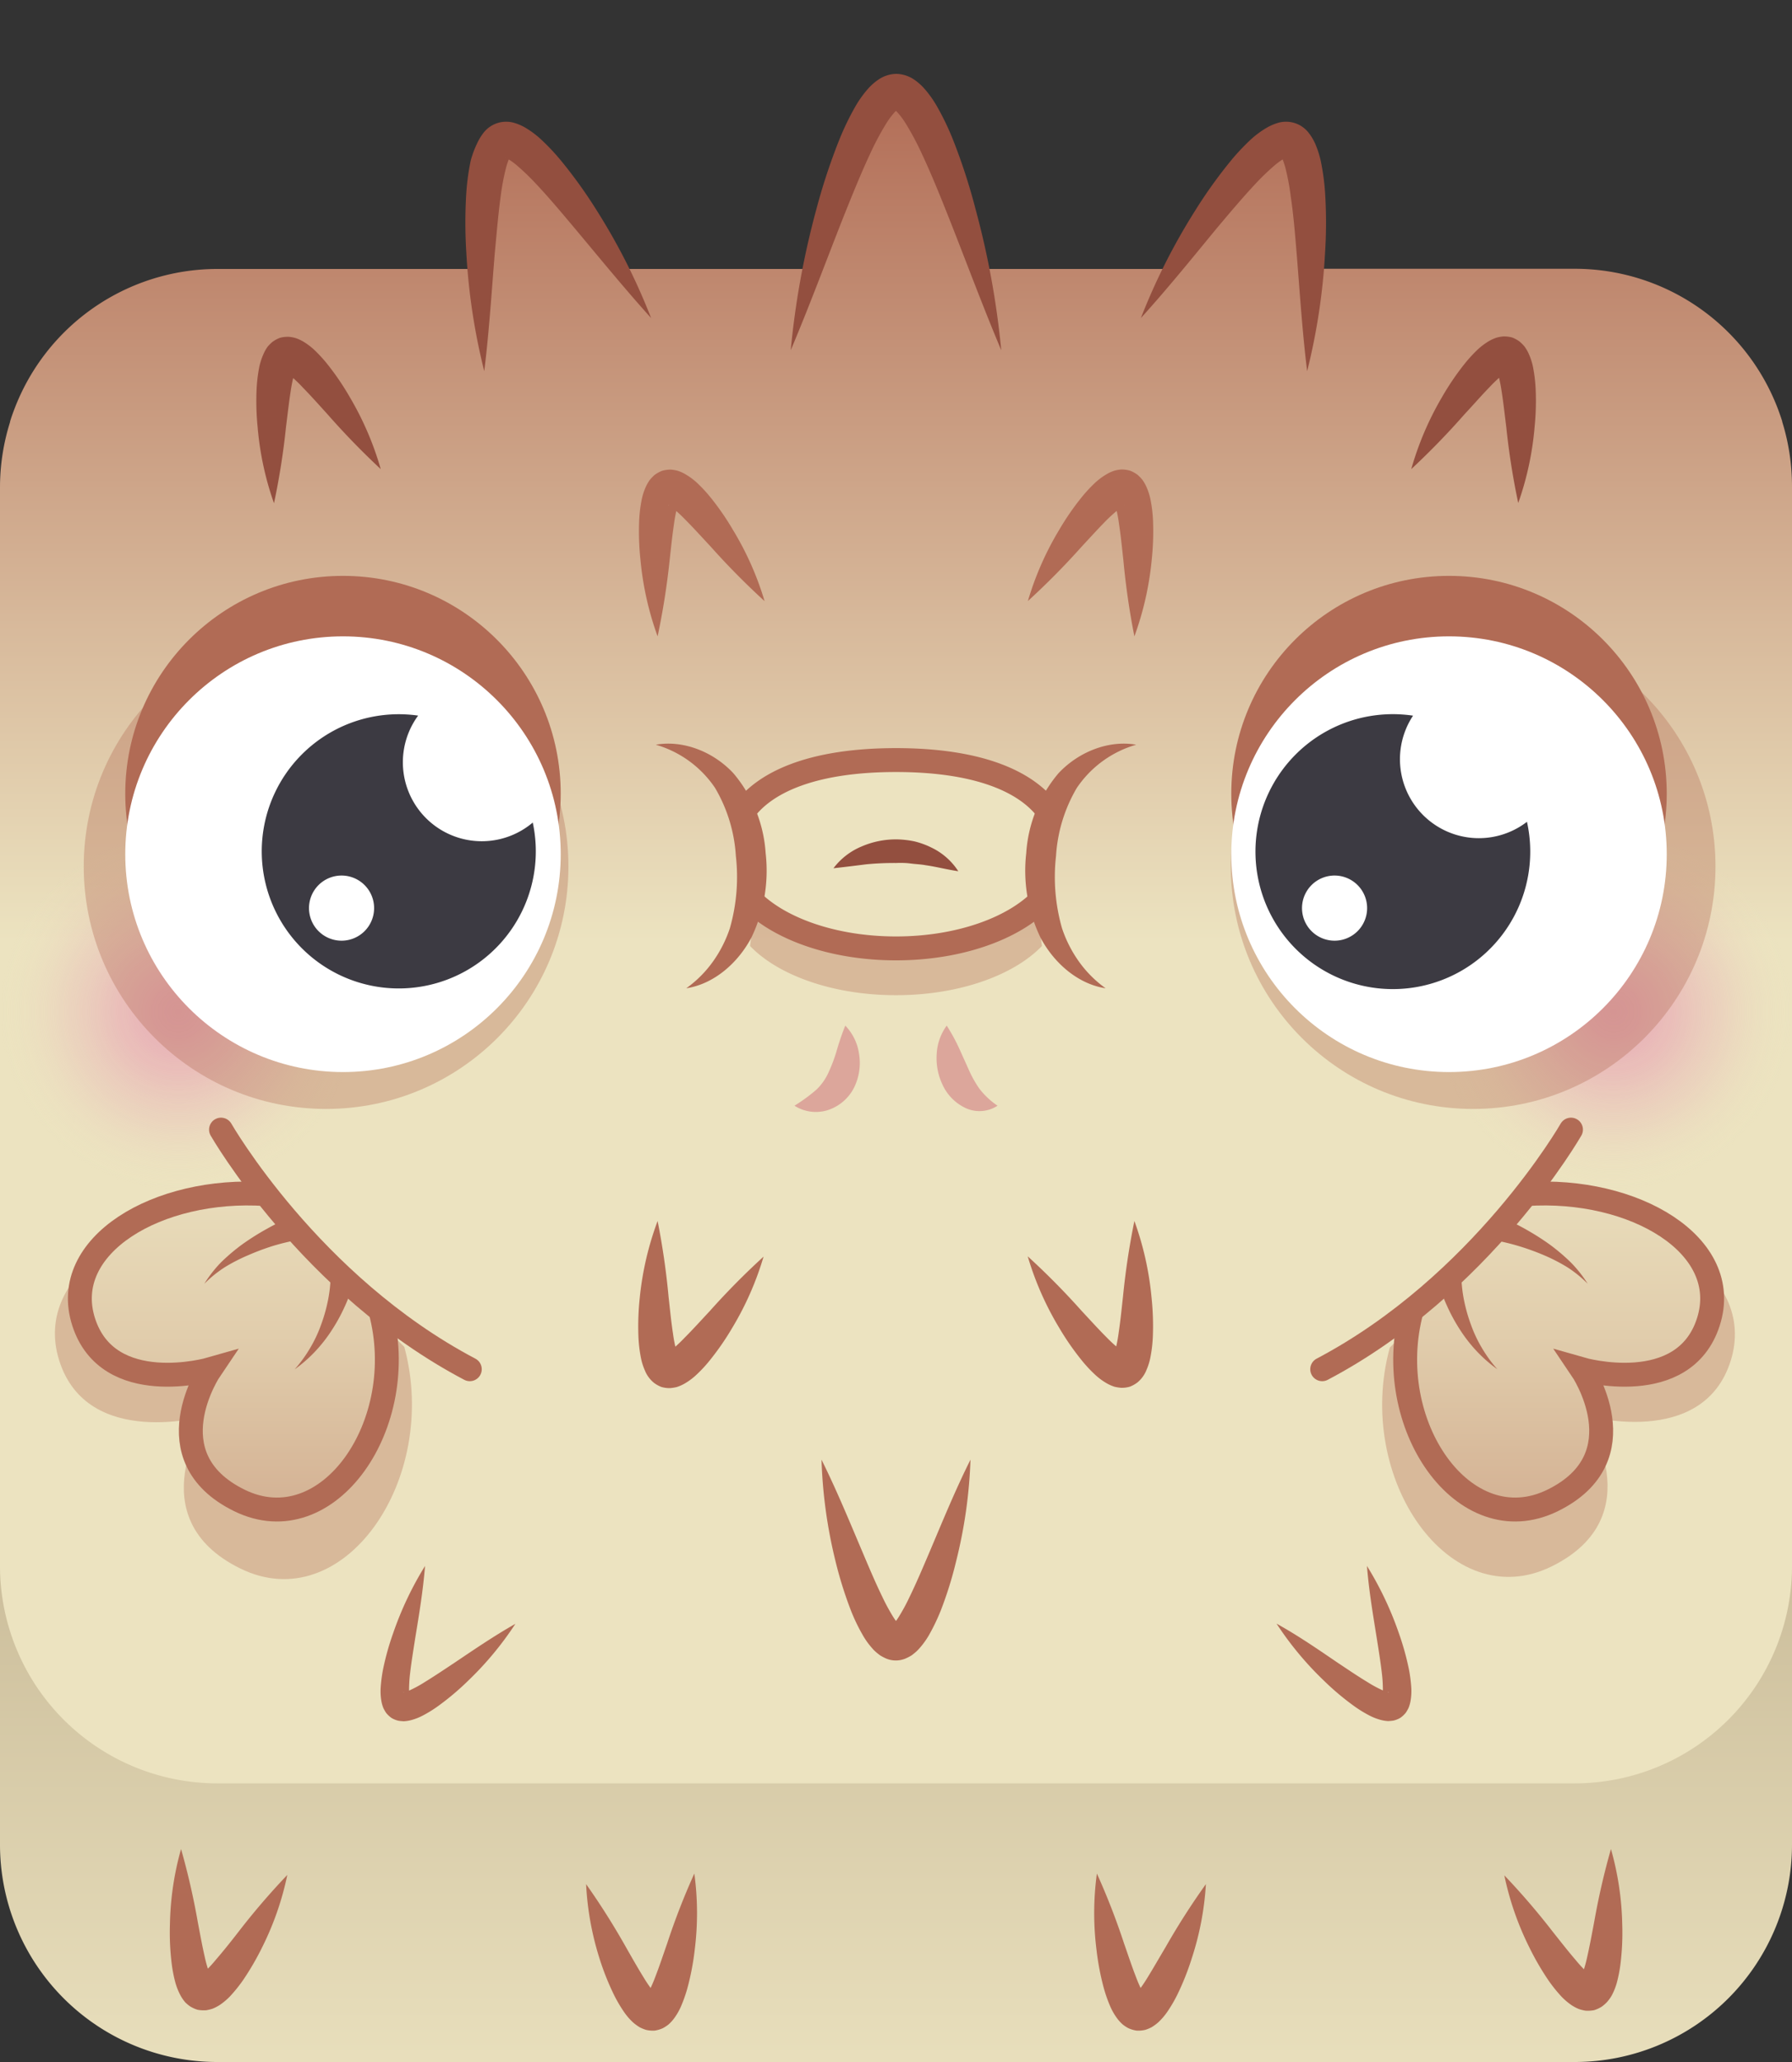 <svg id="Layer_1" data-name="Layer 1" xmlns="http://www.w3.org/2000/svg" xmlns:xlink="http://www.w3.org/1999/xlink" viewBox="0 0 300 345"><rect x="0" y="0" width="300" height="345" fill="#333333" stroke="none"/><defs><style>.cls-1{fill:url(#linear-gradient);}.cls-2{fill:url(#linear-gradient-2);}.cls-3{fill:url(#radial-gradient);}.cls-4{fill:url(#radial-gradient-2);}.cls-5,.cls-6{fill:#b16b55;}.cls-5{opacity:0.35;}.cls-7{fill:#fff;}.cls-8{fill:#3c3a42;}.cls-10,.cls-11,.cls-12,.cls-9{stroke:#b16b55;stroke-miterlimit:10;stroke-width:4px;}.cls-9{fill:url(#linear-gradient-3);}.cls-10{fill:url(#linear-gradient-4);}.cls-11{fill:none;stroke-linecap:round;}.cls-12{fill:#ece3c0;}.cls-13{fill:#934f3f;}.cls-14{fill:#dca69b;}</style><linearGradient id="linear-gradient" x1="150" y1="356.11" x2="150" y2="161.16" gradientUnits="userSpaceOnUse"><stop offset="0" stop-color="#ece3c0"/><stop offset="0.69" stop-color="#beae8c"/></linearGradient><linearGradient id="linear-gradient-2" x1="150" y1="3.86" x2="150" y2="305.08" gradientUnits="userSpaceOnUse"><stop offset="0.03" stop-color="#b16b55"/><stop offset="0.33" stop-color="#d7b89a"/><stop offset="0.51" stop-color="#ece3c0"/></linearGradient><radialGradient id="radial-gradient" cx="270.13" cy="169.26" r="29.87" gradientUnits="userSpaceOnUse"><stop offset="0" stop-color="#e573ac" stop-opacity="0.5"/><stop offset="0.15" stop-color="#e57aad" stop-opacity="0.47"/><stop offset="0.37" stop-color="#e78cb1" stop-opacity="0.39"/><stop offset="0.63" stop-color="#e8abb6" stop-opacity="0.25"/><stop offset="0.91" stop-color="#ebd5bd" stop-opacity="0.06"/><stop offset="1" stop-color="#ece3c0" stop-opacity="0"/></radialGradient><radialGradient id="radial-gradient-2" cx="29.87" cy="169.26" r="29.87" xlink:href="#radial-gradient"/><linearGradient id="linear-gradient-3" x1="260.92" y1="309.34" x2="260.92" y2="179.14" gradientUnits="userSpaceOnUse"><stop offset="0.03" stop-color="#b16b55"/><stop offset="0.21" stop-color="#c28d73"/><stop offset="0.44" stop-color="#d4b294"/><stop offset="0.66" stop-color="#e1cdac"/><stop offset="0.85" stop-color="#e9ddbb"/><stop offset="1" stop-color="#ece3c0"/></linearGradient><linearGradient id="linear-gradient-4" x1="39.08" y1="309.34" x2="39.08" y2="179.14" xlink:href="#linear-gradient-3"/></defs><g id="underwater"><path class="cls-1" d="M263.62,345H36.38A36.38,36.38,0,0,1,0,308.62V259.14H300v49.48A36.38,36.38,0,0,1,263.62,345Z"/><path class="cls-2" d="M298.44,70.82l-.08-.26a.19.19,0,0,0,0-.07c-.21-.67-.44-1.32-.69-2a36.38,36.38,0,0,0-34-23.52H219.47c0-9.9-.65-20.6-3.65-21.55C212,22.24,202.32,35.78,196.22,45H164c-3.68-12.68-9.46-29.64-14-29.64s-10.28,17-14,29.64H103.78C97.68,35.78,88,22.24,84.18,23.45c-3,.95-3.68,11.65-3.65,21.55H36.38a36.38,36.38,0,0,0-34,23.52c-.25.65-.48,1.3-.69,2a.19.19,0,0,0,0,.07l-.08.26A36.45,36.45,0,0,0,0,81.38H0V262H0a36.38,36.38,0,0,0,36.38,36.38H263.62A36.38,36.38,0,0,0,300,262h0V81.38h0A36.45,36.45,0,0,0,298.44,70.82Z"/><circle class="cls-3" cx="270.13" cy="169.26" r="29.87"/><circle class="cls-4" cx="29.87" cy="169.26" r="29.87"/><circle class="cls-5" cx="246.62" cy="144.97" r="40.57"/><circle class="cls-5" cx="54.59" cy="144.97" r="40.57"/><circle class="cls-6" cx="242.58" cy="132.8" r="36.45"/><circle class="cls-6" cx="57.42" cy="132.8" r="36.45"/><circle class="cls-7" cx="242.58" cy="142.92" r="36.45"/><circle class="cls-7" cx="57.42" cy="142.92" r="36.45"/><path class="cls-8" d="M89.18,137.63A13.21,13.21,0,0,1,70,119.73a22.94,22.94,0,1,0,19.19,17.9Zm-32,19.76a5.45,5.45,0,1,1,5.45-5.45A5.45,5.45,0,0,1,57.14,157.39Z"/><path class="cls-8" d="M255.63,137.5a13.21,13.21,0,0,1-19.07-17.76,23,23,0,1,0,19.07,17.76Zm-32.22,19.89a5.45,5.45,0,1,1,5.46-5.45A5.45,5.45,0,0,1,223.41,157.39Z"/><path class="cls-5" d="M232.67,225.47c-6,21.92,10.09,45,27.11,36.6s5.58-25.25,5.58-25.25,19.66,5.7,24.36-9.09-14.35-26-35.06-24.59"/><path class="cls-5" d="M67.69,225.37c6,22.2-10.22,45.52-27.46,37.06s-5.64-25.56-5.64-25.56-19.92,5.76-24.67-9.22,14.52-26.31,35.5-24.89"/><path class="cls-9" d="M236.34,219.21c-5.18,19.07,8.78,39.1,23.59,31.83s4.85-21.95,4.85-21.95S281.89,234,286,221.17s-12.48-22.6-30.49-21.38"/><path class="cls-6" d="M251.21,203.61a39.4,39.4,0,0,1,4.27,2.1,42.28,42.28,0,0,1,3.94,2.5,32.81,32.81,0,0,1,3.54,3,21.08,21.08,0,0,1,2.84,3.58,20.09,20.09,0,0,0-3.47-2.8,29.65,29.65,0,0,0-3.91-2,40.51,40.51,0,0,0-4.12-1.49,35.43,35.43,0,0,0-4.17-1Z"/><path class="cls-6" d="M244.65,213.53a22.71,22.71,0,0,0,.45,4.05,27.32,27.32,0,0,0,1.16,4.08,22.13,22.13,0,0,0,1.83,3.88,22.61,22.61,0,0,0,2.58,3.55,23.43,23.43,0,0,1-3.38-2.94,24.64,24.64,0,0,1-2.82-3.59,29.46,29.46,0,0,1-2.22-4.06,25.55,25.55,0,0,1-1.58-4.52Z"/><path class="cls-10" d="M63.66,219.21c5.18,19.07-8.78,39.1-23.59,31.83s-4.85-21.95-4.85-21.95S18.11,234,14,221.17s12.48-22.6,30.49-21.38"/><path class="cls-6" d="M49.87,207.46a35.43,35.43,0,0,0-4.17,1A40.51,40.51,0,0,0,41.58,210a29.65,29.65,0,0,0-3.91,2,20.09,20.09,0,0,0-3.47,2.8A21.08,21.08,0,0,1,37,211.21a32.81,32.81,0,0,1,3.54-3,42.28,42.28,0,0,1,3.94-2.5,39.4,39.4,0,0,1,4.27-2.1Z"/><path class="cls-6" d="M59.33,214a25.55,25.55,0,0,1-1.58,4.52,29.46,29.46,0,0,1-2.22,4.06,24.64,24.64,0,0,1-2.82,3.59,23.43,23.43,0,0,1-3.38,2.94,22.61,22.61,0,0,0,2.58-3.55,22.13,22.13,0,0,0,1.83-3.88,27.32,27.32,0,0,0,1.16-4.08,22.71,22.71,0,0,0,.45-4.05Z"/><path class="cls-11" d="M37,189s14.88,26,41.65,40.09"/><path class="cls-11" d="M263,189s-14.88,26-41.65,40.09"/><path class="cls-5" d="M150,135c-13.91,0-22.19,3.65-25.75,8.94a28.13,28.13,0,0,1,1.45,6.82,31.91,31.91,0,0,1-.13,7.52c4.71,4.9,13.88,8.23,24.43,8.23s19.72-3.33,24.43-8.23a31.91,31.91,0,0,1-.13-7.52,28.13,28.13,0,0,1,1.45-6.82C172.19,138.61,163.91,135,150,135Z"/><path class="cls-12" d="M150,127.17c-13.91,0-22.19,3.65-25.75,8.94a28,28,0,0,1,1.45,6.81,31.88,31.88,0,0,1-.13,7.52c4.71,4.91,13.88,8.24,24.43,8.24s19.72-3.33,24.43-8.24a31.88,31.88,0,0,1-.13-7.52,28,28,0,0,1,1.45-6.81C172.19,130.82,163.91,127.17,150,127.17Z"/><path class="cls-13" d="M139.53,145.27a11.33,11.33,0,0,1,4.68-3.63,14.45,14.45,0,0,1,5.9-1.2,15.56,15.56,0,0,1,3,.34,13.6,13.6,0,0,1,2.86,1.05,11,11,0,0,1,4.46,3.94c-2-.3-3.71-.76-5.43-1-.84-.16-1.68-.18-2.5-.29s-1.64-.12-2.47-.09a48.25,48.25,0,0,0-5,.22C143.3,144.83,141.53,145.05,139.53,145.27Z"/><path class="cls-6" d="M109.79,124.6c4.54-.8,9.6,1.13,13,4.79a23,23,0,0,1,5.39,13.37,25.78,25.78,0,0,1-2.38,14.09c-2.27,4.31-6.32,7.81-10.91,8.5a19.13,19.13,0,0,0,4.56-4.6,21,21,0,0,0,2.74-5.45,31.18,31.18,0,0,0,1-12.09,25.46,25.46,0,0,0-3.48-11.38A18,18,0,0,0,109.79,124.6Z"/><path class="cls-6" d="M190.21,124.6a18,18,0,0,0-9.94,7.23,25.46,25.46,0,0,0-3.48,11.38,31.18,31.18,0,0,0,1,12.09,21,21,0,0,0,2.74,5.45,19.13,19.13,0,0,0,4.56,4.6c-4.59-.69-8.64-4.19-10.91-8.5a25.78,25.78,0,0,1-2.38-14.09,23,23,0,0,1,5.39-13.37C180.61,125.73,185.67,123.8,190.21,124.6Z"/><path class="cls-14" d="M141.51,171.6a8.54,8.54,0,0,1,2.31,4.77,9.31,9.31,0,0,1-.81,5.54,7.52,7.52,0,0,1-4.63,3.89A6.67,6.67,0,0,1,133,185a28,28,0,0,0,3.69-2.7,9.18,9.18,0,0,0,1.89-2.6,26.05,26.05,0,0,0,1.37-3.51C140.36,174.8,140.81,173.32,141.51,171.6Z"/><path class="cls-14" d="M158.49,171.6a31.32,31.32,0,0,1,2.23,4.13l1.58,3.51a18.94,18.94,0,0,0,1.63,2.87A12.87,12.87,0,0,0,167,185a5.52,5.52,0,0,1-5.33.4,8,8,0,0,1-3.92-4,10.28,10.28,0,0,1-.94-5A8.81,8.81,0,0,1,158.49,171.6Z"/><path class="cls-13" d="M167.62,58.6c-3.12-7.4-5.87-14.84-8.77-22.16-1.45-3.65-2.91-7.28-4.54-10.75a47.29,47.29,0,0,0-2.61-4.91,13.37,13.37,0,0,0-1.42-1.94,4.52,4.52,0,0,0-.56-.52c-.13-.08-.08,0,.28,0s.41-.12.29,0a3.21,3.21,0,0,0-.57.51,13.37,13.37,0,0,0-1.42,1.94,47.29,47.29,0,0,0-2.61,4.91c-1.62,3.47-3.08,7.1-4.54,10.75-2.89,7.32-5.64,14.76-8.77,22.16A139.41,139.41,0,0,1,136.67,35a101.93,101.93,0,0,1,3.81-11.55,45.17,45.17,0,0,1,2.76-5.71,18.59,18.59,0,0,1,2.06-2.87A9.37,9.37,0,0,1,147,13.36a5.47,5.47,0,0,1,3.05-1,5.55,5.55,0,0,1,3.05,1,9.37,9.37,0,0,1,1.65,1.47,18.18,18.18,0,0,1,2.06,2.88,44.43,44.43,0,0,1,2.75,5.71A99.2,99.2,0,0,1,163.32,35,140.61,140.61,0,0,1,167.62,58.6Z"/><path class="cls-6" d="M137.53,244.22c2.56,5.15,4.69,10.35,6.86,15.46,1.08,2.55,2.15,5.09,3.32,7.49a34,34,0,0,0,1.82,3.36,9,9,0,0,0,.91,1.22c.14.18.21.18.25.24a.23.23,0,0,0-.16-.08,1.61,1.61,0,0,0-1.06,0,.23.23,0,0,0-.16.08c0-.06.1-.06.25-.24a9,9,0,0,0,.9-1.22,32,32,0,0,0,1.82-3.36c1.17-2.4,2.24-4.94,3.33-7.49,2.17-5.11,4.29-10.32,6.86-15.46a80.45,80.45,0,0,1-2.39,16.94,63.87,63.87,0,0,1-2.58,8.29,33.84,33.84,0,0,1-2,4.16,13.77,13.77,0,0,1-1.58,2.18,7.38,7.38,0,0,1-.56.57c-.24.21-.49.41-.74.6a8,8,0,0,1-1.09.56,4.21,4.21,0,0,1-3.12,0,7.53,7.53,0,0,1-1.09-.57c-.25-.19-.5-.38-.73-.59a5.13,5.13,0,0,1-.57-.58,12.67,12.67,0,0,1-1.57-2.18,30.47,30.47,0,0,1-2-4.15,66.55,66.55,0,0,1-2.59-8.29A81.1,81.1,0,0,1,137.53,244.22Z"/><path class="cls-13" d="M109,53.21c-4.51-5-8.65-10.08-12.84-15.08-2.1-2.49-4.19-5-6.34-7.28a40,40,0,0,0-3.27-3.16A11.69,11.69,0,0,0,85,26.57a3.11,3.11,0,0,0-.47-.22c-.06,0,.11.08.53-.05s.5-.31.46-.26a3.86,3.86,0,0,0-.26.44,11.26,11.26,0,0,0-.6,1.81,38.22,38.22,0,0,0-.83,4.47c-.43,3.12-.69,6.36-1,9.6-.53,6.51-.94,13.09-1.76,19.74a104.3,104.3,0,0,1-3-19.79,79.82,79.82,0,0,1,0-10.14,39.09,39.09,0,0,1,.73-5.28A16.11,16.11,0,0,1,79.87,24a8.79,8.79,0,0,1,1-1.68,4.8,4.8,0,0,1,5.38-1.71,8.46,8.46,0,0,1,1.78.8,15.67,15.67,0,0,1,2.43,1.81,36.67,36.67,0,0,1,3.65,3.89A79.72,79.72,0,0,1,100,35.37,104.48,104.48,0,0,1,109,53.21Z"/><path class="cls-13" d="M63.74,78.49a128.21,128.21,0,0,1-8.93-9.2c-1.4-1.54-2.77-3.08-4.15-4.49a23.41,23.41,0,0,0-2-1.91,6.6,6.6,0,0,0-.82-.58c-.12-.09-.1,0-.08-.05a.61.61,0,0,0,.3.05,1.33,1.33,0,0,0,.67-.09,1.29,1.29,0,0,0,.59-.31.58.58,0,0,0,.22-.22s0,0,0,.09a5.55,5.55,0,0,0-.33.95,25.27,25.27,0,0,0-.55,2.73c-.31,2-.53,4-.79,6.07a121.51,121.51,0,0,1-2,12.67,51,51,0,0,1-2.74-12.73,43.88,43.88,0,0,1-.16-6.61,25.65,25.65,0,0,1,.45-3.53,10.79,10.79,0,0,1,.68-2.07A6.65,6.65,0,0,1,44.81,58a7.18,7.18,0,0,1,.78-.78,5.25,5.25,0,0,1,1.28-.7,5.31,5.31,0,0,1,1.45-.17,6.54,6.54,0,0,1,1.09.19,6.71,6.71,0,0,1,1.36.61,11.56,11.56,0,0,1,1.74,1.29,24.15,24.15,0,0,1,2.41,2.63,44.66,44.66,0,0,1,3.7,5.48A51.36,51.36,0,0,1,63.74,78.49Z"/><path class="cls-6" d="M110.09,204.29A123.61,123.61,0,0,1,111.93,217c.23,2.06.43,4.12.73,6.08a23.71,23.71,0,0,0,.52,2.73,5.7,5.7,0,0,0,.32,1c0,.14.06.09,0,.09a.58.58,0,0,0-.22-.22,1.34,1.34,0,0,0-.59-.32,1.28,1.28,0,0,0-.66-.09.45.45,0,0,0-.3.05s0,0,.08-.05a5.93,5.93,0,0,0,.82-.58,24.61,24.61,0,0,0,2-1.89c1.39-1.39,2.78-2.93,4.2-4.45a124.77,124.77,0,0,1,9-9.1,51.16,51.16,0,0,1-5.24,11.91,44.8,44.8,0,0,1-3.76,5.44,22.53,22.53,0,0,1-2.44,2.6,10.71,10.71,0,0,1-1.76,1.28,6.78,6.78,0,0,1-1.36.6,7.74,7.74,0,0,1-1.09.17,4.9,4.9,0,0,1-1.45-.19,5.21,5.21,0,0,1-1.27-.71,5.16,5.16,0,0,1-1.51-2.08,9.89,9.89,0,0,1-.65-2.07,23,23,0,0,1-.42-3.54,45.21,45.21,0,0,1,.23-6.61A51.25,51.25,0,0,1,110.09,204.29Z"/><path class="cls-6" d="M71.16,262c-.34,4.15-1,8.15-1.65,12.09-.31,2-.63,3.93-.85,5.82a24,24,0,0,0-.18,2.72,7.07,7.07,0,0,0,.07,1c0,.16,0,.16,0,.19a.26.26,0,0,0-.09-.16.84.84,0,0,0-.35-.32.94.94,0,0,0-.44-.19.28.28,0,0,0-.18,0s0,0,.19,0a6.5,6.5,0,0,0,1-.38,20.45,20.45,0,0,0,2.39-1.31c1.63-1,3.27-2.1,4.93-3.2,3.32-2.23,6.66-4.52,10.28-6.57a54.25,54.25,0,0,1-7.9,9.51,43.9,43.9,0,0,1-4.78,4.06,21,21,0,0,1-2.83,1.78,9.4,9.4,0,0,1-1.84.73,6.14,6.14,0,0,1-1.3.22,7.47,7.47,0,0,1-.94-.09,4.07,4.07,0,0,1-1.14-.46,4.53,4.53,0,0,1-.9-.84,6.68,6.68,0,0,1-.47-.82,5.84,5.84,0,0,1-.35-1.27,10,10,0,0,1-.11-2,24,24,0,0,1,.43-3.32,45.14,45.14,0,0,1,1.69-6A55.66,55.66,0,0,1,71.16,262Z"/><path class="cls-6" d="M30.31,309.37a121.17,121.17,0,0,1,2.8,12.2c.38,2,.74,4,1.17,5.86A22.2,22.2,0,0,0,35,330a5.71,5.71,0,0,0,.37.89c.06.12.07.07,0,.07a.61.61,0,0,0-.23-.22,2,2,0,0,0-1.3-.32.65.65,0,0,0-.31.08s-.05,0,.06-.05a5.27,5.27,0,0,0,.75-.61,22.56,22.56,0,0,0,1.84-2c1.26-1.46,2.49-3,3.76-4.64a120,120,0,0,1,8.16-9.5,49.45,49.45,0,0,1-4.16,12,45.19,45.19,0,0,1-3.24,5.59,24.63,24.63,0,0,1-2.19,2.72,10.81,10.81,0,0,1-1.62,1.38,7,7,0,0,1-1.3.69,7.46,7.46,0,0,1-1.06.26,5.53,5.53,0,0,1-1.45-.08,5.15,5.15,0,0,1-1.32-.61A6.22,6.22,0,0,1,31,335a6.47,6.47,0,0,1-.82-1.21,10.66,10.66,0,0,1-.8-2,22.93,22.93,0,0,1-.66-3.43,42.62,42.62,0,0,1-.27-6.45A49.49,49.49,0,0,1,30.31,309.37Z"/><path class="cls-6" d="M98.12,315.24a121.47,121.47,0,0,1,6.69,10.58c1,1.76,2,3.51,3,5.13a22.65,22.65,0,0,0,1.54,2.23,5.53,5.53,0,0,0,.65.71c.1.11.09.05,0,.06a.58.58,0,0,0-.29-.12,1.35,1.35,0,0,0-.67-.05,1.38,1.38,0,0,0-.66.18.52.52,0,0,0-.26.17s0,.06,0-.06a6,6,0,0,0,.49-.83,22.42,22.42,0,0,0,1.09-2.48c.7-1.79,1.33-3.71,2-5.62a116.77,116.77,0,0,1,4.54-11.67,49.18,49.18,0,0,1,.07,12.71,43.74,43.74,0,0,1-1.2,6.35,23.67,23.67,0,0,1-1.16,3.29,10.14,10.14,0,0,1-1.07,1.84,6.44,6.44,0,0,1-1,1.09,6.17,6.17,0,0,1-.91.59,5.11,5.11,0,0,1-1.39.41,5.26,5.26,0,0,1-1.45-.13,7.36,7.36,0,0,1-1-.41,7.51,7.51,0,0,1-1.19-.87,10.21,10.21,0,0,1-1.4-1.61,23.22,23.22,0,0,1-1.77-3,43.82,43.82,0,0,1-2.39-6A49.13,49.13,0,0,1,98.12,315.24Z"/><path class="cls-13" d="M191,53.21a104.48,104.48,0,0,1,9-17.84,79.72,79.72,0,0,1,5.88-8.26,36.67,36.67,0,0,1,3.65-3.89A15.67,15.67,0,0,1,212,21.41a8.46,8.46,0,0,1,1.78-.8,4.8,4.8,0,0,1,5.38,1.71,8.79,8.79,0,0,1,1,1.68,16.11,16.11,0,0,1,.94,2.89,39.09,39.09,0,0,1,.73,5.28,79.82,79.82,0,0,1,0,10.14,104.3,104.3,0,0,1-3,19.79c-.82-6.65-1.23-13.23-1.76-19.74-.27-3.24-.53-6.48-1-9.6a38.22,38.22,0,0,0-.83-4.47,11.26,11.26,0,0,0-.6-1.81,3.86,3.86,0,0,0-.26-.44c0-.05,0,.12.46.26s.59,0,.53.05a3.11,3.11,0,0,0-.47.22,11.69,11.69,0,0,0-1.54,1.12,40,40,0,0,0-3.27,3.16c-2.15,2.3-4.24,4.79-6.34,7.28C199.63,43.13,195.49,48.26,191,53.21Z"/><path class="cls-13" d="M236.26,78.49a51.36,51.36,0,0,1,5.12-12,44.66,44.66,0,0,1,3.7-5.48,24.15,24.15,0,0,1,2.41-2.63,11.56,11.56,0,0,1,1.74-1.29,6.71,6.71,0,0,1,1.36-.61,6.54,6.54,0,0,1,1.09-.19,5.31,5.31,0,0,1,1.45.17,5.25,5.25,0,0,1,1.28.7,7.18,7.18,0,0,1,.78.78,6.65,6.65,0,0,1,.75,1.28,10.79,10.79,0,0,1,.68,2.07,25.65,25.65,0,0,1,.45,3.53,43.88,43.88,0,0,1-.16,6.61,51,51,0,0,1-2.74,12.73,121.51,121.51,0,0,1-2-12.67c-.26-2.07-.48-4.12-.79-6.07a25.27,25.27,0,0,0-.55-2.73,5.55,5.55,0,0,0-.33-.95c-.05-.14-.06-.09,0-.09a.58.58,0,0,0,.22.22,1.29,1.29,0,0,0,.59.31,1.33,1.33,0,0,0,.67.09.61.61,0,0,0,.3-.05s0,0-.08.05a6.6,6.6,0,0,0-.82.58,23.41,23.41,0,0,0-2,1.91c-1.38,1.41-2.75,3-4.15,4.49A128.21,128.21,0,0,1,236.26,78.49Z"/><path class="cls-6" d="M189.91,204.29A51.25,51.25,0,0,1,192.77,217a45.21,45.21,0,0,1,.23,6.61,23,23,0,0,1-.42,3.54,9.89,9.89,0,0,1-.65,2.07,5.16,5.16,0,0,1-1.51,2.08,5.21,5.21,0,0,1-1.27.71,4.9,4.9,0,0,1-1.45.19,7.74,7.74,0,0,1-1.09-.17,6.78,6.78,0,0,1-1.36-.6,10.71,10.71,0,0,1-1.76-1.28,22.53,22.53,0,0,1-2.44-2.6,44.8,44.8,0,0,1-3.76-5.44,51.16,51.16,0,0,1-5.24-11.91,124.77,124.77,0,0,1,9,9.1c1.42,1.52,2.81,3.06,4.2,4.45a24.61,24.61,0,0,0,2.05,1.89,5.93,5.93,0,0,0,.82.58c.13.08.1,0,.08.05a.45.45,0,0,0-.3-.05,1.28,1.28,0,0,0-.66.09,1.34,1.34,0,0,0-.59.32.58.58,0,0,0-.22.22s0,0,0-.09a5.7,5.7,0,0,0,.32-1,23.71,23.71,0,0,0,.52-2.73c.3-2,.5-4,.73-6.08A123.61,123.61,0,0,1,189.91,204.29Z"/><path class="cls-6" d="M189.91,106.47a124,124,0,0,1-1.84-12.69c-.23-2.07-.43-4.13-.73-6.08a23.9,23.9,0,0,0-.52-2.74,5.53,5.53,0,0,0-.32-.94c-.05-.14-.06-.09,0-.09a.66.66,0,0,0,.22.22,1.33,1.33,0,0,0,.59.31,1.29,1.29,0,0,0,.66.1.61.61,0,0,0,.3,0s.05,0-.08,0a5.17,5.17,0,0,0-.82.58A26.23,26.23,0,0,0,185.28,87c-1.39,1.4-2.78,2.94-4.2,4.46a124.77,124.77,0,0,1-9,9.1,50.8,50.8,0,0,1,5.24-11.91,44.14,44.14,0,0,1,3.76-5.45,24.29,24.29,0,0,1,2.44-2.6,11.33,11.33,0,0,1,1.76-1.27,6.26,6.26,0,0,1,1.36-.6,6.53,6.53,0,0,1,1.09-.18,5.28,5.28,0,0,1,1.45.2,5.18,5.18,0,0,1,1.27.7,8.16,8.16,0,0,1,.77.79,6.64,6.64,0,0,1,.74,1.3,9.89,9.89,0,0,1,.65,2.07,22.83,22.83,0,0,1,.42,3.54,45.21,45.21,0,0,1-.23,6.61A51.45,51.45,0,0,1,189.91,106.47Z"/><path class="cls-6" d="M110.09,106.47a51.45,51.45,0,0,1-2.86-12.69,45.21,45.21,0,0,1-.23-6.61,22.83,22.83,0,0,1,.42-3.54,9.89,9.89,0,0,1,.65-2.07,6.64,6.64,0,0,1,.74-1.3,8.16,8.16,0,0,1,.77-.79,5.18,5.18,0,0,1,1.27-.7,5.28,5.28,0,0,1,1.45-.2,6.53,6.53,0,0,1,1.09.18,6.26,6.26,0,0,1,1.36.6,11.33,11.33,0,0,1,1.76,1.27,24.29,24.29,0,0,1,2.44,2.6,44.14,44.14,0,0,1,3.76,5.45A50.8,50.8,0,0,1,128,100.58a124.77,124.77,0,0,1-9-9.1c-1.42-1.52-2.81-3.06-4.2-4.46a26.23,26.23,0,0,0-2-1.88,5.17,5.17,0,0,0-.82-.58c-.13-.08-.1,0-.08,0a.61.61,0,0,0,.3,0,1.29,1.29,0,0,0,.66-.1,1.33,1.33,0,0,0,.59-.31.66.66,0,0,0,.22-.22s0-.05,0,.09a5.53,5.53,0,0,0-.32.94,23.9,23.9,0,0,0-.52,2.74c-.3,2-.5,4-.73,6.08A124,124,0,0,1,110.09,106.47Z"/><path class="cls-6" d="M228.84,262a55.66,55.66,0,0,1,5.31,11.16,45.14,45.14,0,0,1,1.69,6,24,24,0,0,1,.43,3.32,10,10,0,0,1-.11,2,5.84,5.84,0,0,1-.35,1.27,6.68,6.68,0,0,1-.47.82,4.53,4.53,0,0,1-.9.84,4.07,4.07,0,0,1-1.14.46,7.47,7.47,0,0,1-.94.09,6.14,6.14,0,0,1-1.3-.22,9.4,9.4,0,0,1-1.84-.73,21,21,0,0,1-2.83-1.78,43.9,43.9,0,0,1-4.78-4.06,54.25,54.25,0,0,1-7.9-9.51c3.62,2,7,4.34,10.28,6.57,1.66,1.1,3.3,2.22,4.93,3.2a20.45,20.45,0,0,0,2.39,1.31,6.5,6.5,0,0,0,1,.38c.15.05.17,0,.19,0a.28.28,0,0,0-.18,0,.94.94,0,0,0-.44.19.84.84,0,0,0-.35.32.26.26,0,0,0-.09.16s0,0,0-.19a7.07,7.07,0,0,0,.07-1,24,24,0,0,0-.18-2.72c-.22-1.89-.54-3.85-.85-5.82C229.86,270.19,229.18,266.19,228.84,262Z"/><path class="cls-6" d="M269.69,309.37a49.49,49.49,0,0,1,1.89,12.57,42.62,42.62,0,0,1-.27,6.45,22.93,22.93,0,0,1-.66,3.43,10.66,10.66,0,0,1-.8,2A6.47,6.47,0,0,1,269,335a6.22,6.22,0,0,1-.82.72,5.15,5.15,0,0,1-1.32.61,5.53,5.53,0,0,1-1.45.08,7.46,7.46,0,0,1-1.06-.26,7,7,0,0,1-1.3-.69,10.81,10.81,0,0,1-1.62-1.38,24.63,24.63,0,0,1-2.19-2.72,45.19,45.19,0,0,1-3.24-5.59,49.45,49.45,0,0,1-4.16-12,120,120,0,0,1,8.16,9.5c1.27,1.59,2.5,3.18,3.76,4.64a22.56,22.56,0,0,0,1.84,2,5.27,5.27,0,0,0,.75.61c.11.09.09,0,.06.05a.65.65,0,0,0-.31-.08,2,2,0,0,0-1.3.32.61.61,0,0,0-.23.22s0,.05,0-.07A5.71,5.71,0,0,0,265,330a22.2,22.2,0,0,0,.72-2.61c.43-1.88.79-3.86,1.17-5.86A121.17,121.17,0,0,1,269.69,309.37Z"/><path class="cls-6" d="M201.88,315.24a49.13,49.13,0,0,1-2.39,12.49,43.82,43.82,0,0,1-2.39,6,23.22,23.22,0,0,1-1.77,3,10.76,10.76,0,0,1-1.4,1.61,7.51,7.51,0,0,1-1.19.87,7.36,7.36,0,0,1-1,.41,5.26,5.26,0,0,1-1.45.13,5.11,5.11,0,0,1-1.39-.41,6.17,6.17,0,0,1-.91-.59,6.44,6.44,0,0,1-1-1.09,10.14,10.14,0,0,1-1.07-1.84,23.67,23.67,0,0,1-1.16-3.29,43.74,43.74,0,0,1-1.2-6.35,49.18,49.18,0,0,1,.07-12.71,116.77,116.77,0,0,1,4.54,11.67c.67,1.91,1.3,3.83,2,5.62a22.42,22.42,0,0,0,1.09,2.48,6,6,0,0,0,.49.83c.08.12.08.06,0,.06a.52.52,0,0,0-.26-.17,1.38,1.38,0,0,0-.66-.18,1.35,1.35,0,0,0-.67.05.58.58,0,0,0-.29.12s-.05.05,0-.06a5.53,5.53,0,0,0,.65-.71,22.65,22.65,0,0,0,1.54-2.23c1-1.62,2-3.37,3.05-5.13A121.47,121.47,0,0,1,201.88,315.24Z"/></g></svg>